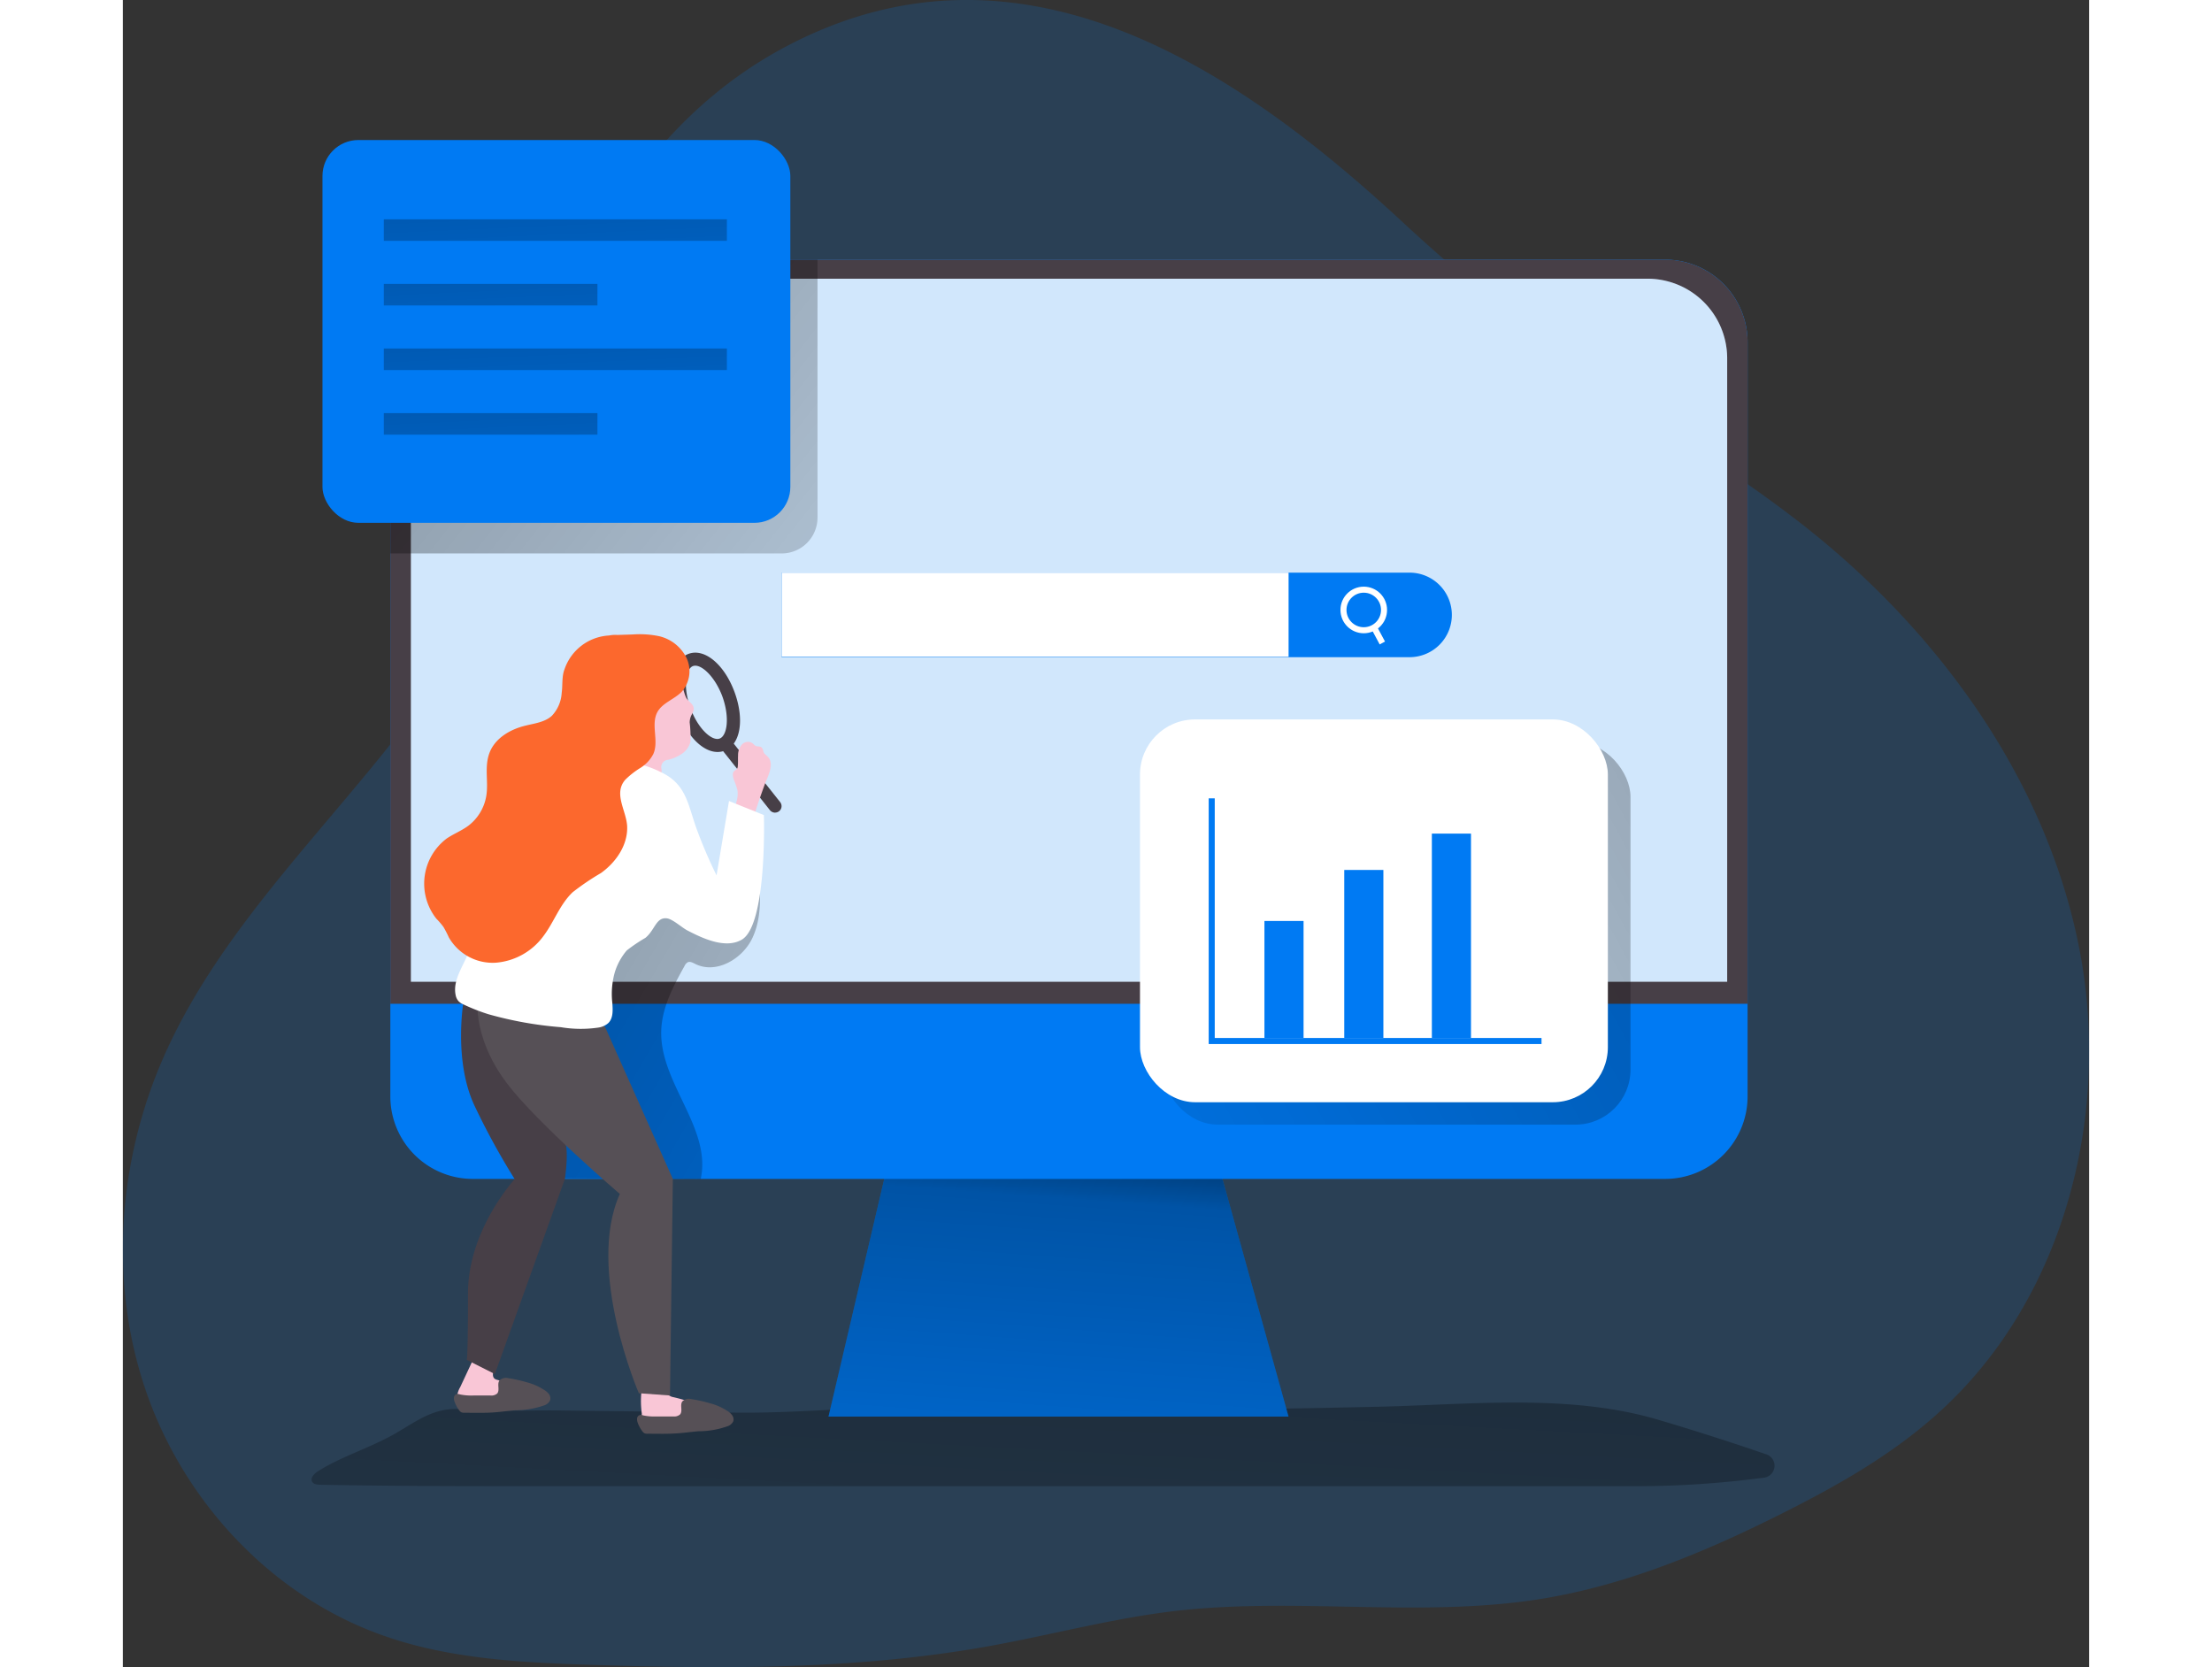 <svg id="Layer_1" data-name="Layer 1" xmlns="http://www.w3.org/2000/svg" xmlns:xlink="http://www.w3.org/1999/xlink" viewBox="0 0 325.66 276.12" width="406" height="306" class="illustration styles_illustrationTablet__1DWOa"><rect x="0" y="0" width="325.66" height="276.12" fill="#333333" stroke="none"/><defs><linearGradient id="linear-gradient" x1="194.98" y1="152.3" x2="184.68" y2="-42.24" gradientTransform="matrix(1, 0, 0, -1, 0, 352)" gradientUnits="userSpaceOnUse"><stop offset="0.01"></stop><stop offset="0.08" stop-opacity="0.69"></stop><stop offset="0.21" stop-opacity="0.32"></stop><stop offset="1" stop-opacity="0"></stop></linearGradient><linearGradient id="linear-gradient-2" x1="-469.76" y1="145.79" x2="-461.57" y2="35.41" gradientTransform="translate(-310.41 321.25) rotate(180)" xlink:href="#linear-gradient"></linearGradient><linearGradient id="linear-gradient-3" x1="359.19" y1="227.11" x2="160.97" y2="117.87" gradientTransform="matrix(1, 0, 0, -1, -38.61, 321.25)" xlink:href="#linear-gradient"></linearGradient><linearGradient id="linear-gradient-4" x1="63.43" y1="297.21" x2="221.86" y2="172.2" xlink:href="#linear-gradient"></linearGradient><linearGradient id="linear-gradient-5" x1="68.1" y1="184.8" x2="239.66" y2="84.94" xlink:href="#linear-gradient"></linearGradient><linearGradient id="linear-gradient-6" x1="108.91" y1="312.94" x2="112.28" y2="237.48" gradientTransform="matrix(1, 0, 0, -1, -38.61, 321.25)" xlink:href="#linear-gradient"></linearGradient><linearGradient id="linear-gradient-7" x1="98.39" y1="297.56" x2="101.24" y2="233.95" gradientTransform="matrix(1, 0, 0, -1, -38.61, 321.25)" xlink:href="#linear-gradient"></linearGradient><linearGradient id="linear-gradient-8" x1="108.91" y1="291.54" x2="112.28" y2="216.08" gradientTransform="matrix(1, 0, 0, -1, -38.61, 321.25)" xlink:href="#linear-gradient"></linearGradient><linearGradient id="linear-gradient-9" x1="98.39" y1="276.16" x2="101.24" y2="212.55" gradientTransform="matrix(1, 0, 0, -1, -38.61, 321.25)" xlink:href="#linear-gradient"></linearGradient></defs><title>7</title><path d="M148,38.69C130,48.35,116.84,66,111,85.58c-3.45,11.59-4.53,23.81-8.47,35.24C91.34,153.33,59.05,174.48,45.28,206c-7.67,17.55-9,38-2.54,56s20.9,33.27,39,39.63c11,3.9,23,4.48,34.69,4.86,22,.7,44.08.78,65.7-3.12,10.29-1.86,20.43-4.61,30.83-5.82,20.1-2.32,40.62,1.21,60.59-2,13.91-2.26,27.1-7.74,39.69-14.06,9.46-4.74,18.76-10,26.55-17.19,20.63-18.93,28.28-49.61,22.73-77.06s-23-51.55-44.89-68.95c-9.64-7.65-20.14-14.14-30.25-21.16a339.16,339.16,0,0,1-37-29.77C222.51,41.53,186.62,17.93,148,38.69Z" transform="translate(-38.61 -30.75)" fill="#007af3" opacity="0.18" style="isolation: isolate;"></path><path d="M95.79,264.22l-1.28-.08c-4.19-.33-7,1.81-10.53,3.88-4.2,2.47-9,3.83-13.09,6.42-.61.39-1.29,1.11-.92,1.73.25.41.82.47,1.31.48,10.35.2,20.67.24,31,.24h187.5a160.6,160.6,0,0,0,20.44-1.39,2,2,0,0,0,.38-3.95q-8.72-3-17.52-5.61c-14.91-4.48-31.65-2.52-47-2.2-16.16.35-32.35.75-48.5-.29-11.63-.75-20.76,0-32.43.38-8.51.25-16.93,1-25.47.87l-30.33-.37C104.83,264.36,100.28,264.49,95.79,264.22Z" transform="translate(-38.61 -30.75)" fill="url(#linear-gradient)"></path><polygon points="116.87 234.61 193.06 234.61 179.58 186.15 128.24 186.15 116.87 234.61" fill="#007af3"></polygon><polygon points="116.87 234.61 193.06 234.61 179.58 186.15 128.24 186.15 116.87 234.61" fill="url(#linear-gradient-2)"></polygon><path d="M307.7,87.42v125A13.66,13.66,0,0,1,294,226H96.58a13.67,13.67,0,0,1-13.67-13.65V87.42A13.67,13.67,0,0,1,96.58,73.75H294a13.67,13.67,0,0,1,13.7,13.64Z" transform="translate(-38.61 -30.75)" fill="#007af3"></path><path d="M307.7,87.43V197H82.91V87.43A13.68,13.68,0,0,1,96.58,73.75H294a13.69,13.69,0,0,1,13.7,13.68Z" transform="translate(-38.61 -30.75)" fill="#473f47"></path><path d="M304.32,90V193.34h-218V90A13.2,13.2,0,0,1,99.56,76.91H291.05A13.2,13.2,0,0,1,304.32,90Z" transform="translate(-38.61 -30.75)" fill="#fff"></path><path d="M304.32,90V193.34h-218V90A13.2,13.2,0,0,1,99.56,76.91H291.05A13.2,13.2,0,0,1,304.32,90Z" transform="translate(-38.61 -30.75)" fill="#007af3" opacity="0.18" style="isolation: isolate;"></path><rect x="172.21" y="122.86" width="77.49" height="63.4" rx="9.12" fill="url(#linear-gradient-3)"></rect><path d="M153.66,73.75v42.72a5.94,5.94,0,0,1-5.94,5.94H82.91v-35A13.69,13.69,0,0,1,96.58,73.75Z" transform="translate(-38.61 -30.75)" fill="url(#linear-gradient-4)"></path><path d="M134.32,226c1.83-8.48-6.87-15.95-6.54-24.62.14-3.81,2-7.31,3.86-10.65a1.28,1.28,0,0,1,.55-.62c.38-.16.8.08,1.17.26,3.45,1.77,7.84-.74,9.5-4.24s1.35-7.57,1-11.42a13.54,13.54,0,0,1-13.3,2.12c-2.19-.85-4.26-2.31-6.61-2.3s-4.51,1.6-6.22,3.31c-5.87,5.87-9.17,13.93-10.68,22.1s-1.16,17.63-1,25.94Z" transform="translate(-38.61 -30.75)" fill="url(#linear-gradient-5)"></path><line x1="231.66" y1="103.08" x2="201.41" y2="86.59" fill="none"></line><path d="M147.72,125.59h104a7,7,0,0,1,7,7h0a7,7,0,0,1-7,7h-104v-14Z" transform="translate(-38.61 -30.75)" fill="#007af3"></path><rect x="109.11" y="94.84" width="83.96" height="13.94" fill="#fff"></rect><circle cx="205.52" cy="101.02" r="3.36" fill="none" stroke="#fff" stroke-miterlimit="10"></circle><path d="M247.21,137.24l-1.38-2.57" transform="translate(-38.61 -30.75)" fill="none" stroke="#fff" stroke-miterlimit="10"></path><path d="M124.56,264.87a2.41,2.41,0,0,0,.64,1.86,2.09,2.09,0,0,0,.83.34,9.21,9.21,0,0,0,2.4.15,30.52,30.52,0,0,0,4.46-.64l2.52-.48a1.13,1.13,0,0,0,.83-.41.9.9,0,0,0-.14-1,3.53,3.53,0,0,0-1.62-1.06,30.88,30.88,0,0,0-4.67-1.48,1.67,1.67,0,0,1-.73-.3c-.32-.28-.38-.75-.6-1.11a1.87,1.87,0,0,0-2-.77c-.73.14-1.78.63-2,1.43A15.49,15.49,0,0,0,124.56,264.87Z" transform="translate(-38.61 -30.75)" fill="#f9c6d6"></path><path d="M132.72,262.46a1.5,1.5,0,0,0-1.46.41c-.42.61.12,1.59-.37,2.14a1.45,1.45,0,0,1-1.11.33H127a8.77,8.77,0,0,1-2.23-.18.92.92,0,0,0-.52-.06.65.65,0,0,0-.47.55,1.6,1.6,0,0,0,.11.75,5.09,5.09,0,0,0,.77,1.41,1.12,1.12,0,0,0,.34.31,1.08,1.08,0,0,0,.5.08c1.65,0,3.3.06,5-.07,1.15-.08,2.29-.24,3.43-.34a14.36,14.36,0,0,0,4.86-.84,1.59,1.59,0,0,0,.93-.83,1.19,1.19,0,0,0-.21-1,2.7,2.7,0,0,0-.82-.72,9.8,9.8,0,0,0-2.93-1.27A23.63,23.63,0,0,0,132.72,262.46Z" transform="translate(-38.61 -30.75)" fill="#565056"></path><path d="M94,261.79V262c.1,2.22,3,2.28,4.63,2.2a31.8,31.8,0,0,0,4.45-.64l2.53-.48a1.21,1.21,0,0,0,.83-.41.94.94,0,0,0-.14-1,3.49,3.49,0,0,0-1.63-1.06,43,43,0,0,0-4.16-1.36c-1.25-.37-.2-2.09-.06-3a1.06,1.06,0,0,0,0-.56,1,1,0,0,0-.59-.39,7.58,7.58,0,0,0-2.26-.41.71.71,0,0,0-.45.09.78.78,0,0,0-.26.36l-2.41,5.15A3.78,3.78,0,0,0,94,261.79Z" transform="translate(-38.61 -30.75)" fill="#f9c6d6"></path><path d="M95.06,196.4s-1.8,10.14,1.92,17.74a119.41,119.41,0,0,0,6.53,11.9s-7.74,8.37-7.74,18.93-.2,11-.2,11l4.65,2.35L111.82,226s.7-4.58,0-6.13-6.65-19.22-6.65-19.22Z" transform="translate(-38.61 -30.75)" fill="#473f47"></path><path d="M137.1,155.29c-2.4,0-5-2.56-6.5-6.51-1.68-4.57-.95-8.76,1.7-9.74s5.92,1.74,7.61,6.31h0c1.69,4.58,1,8.77-1.69,9.75A3.3,3.3,0,0,1,137.1,155.29ZM133.42,141a1.21,1.21,0,0,0-.38.06c-1.24.46-1.68,3.54-.41,7s3.6,5.49,4.84,5,1.68-3.54.42-7h0C136.74,143,134.71,141,133.42,141Z" transform="translate(-38.61 -30.75)" fill="#473f47"></path><path d="M146.64,165.34a1.11,1.11,0,0,1-.85-.4l-8-10.08a1.08,1.08,0,0,1,.18-1.52h0a1.07,1.07,0,0,1,1.5.17h0l8,10.08a1.07,1.07,0,0,1-.84,1.74Z" transform="translate(-38.61 -30.75)" fill="#473f47"></path><path d="M132.49,150.4a21.07,21.07,0,0,1,.13,3.19,3.44,3.44,0,0,1-1.42,2,6.9,6.9,0,0,1-2.31,1,1.21,1.21,0,0,0-1.06,1.56v2.73a1.22,1.22,0,0,1-.2.81,1,1,0,0,1-.47.26,2.9,2.9,0,0,1-3.32-1.67c-.3-.6-.64-1.19-1-1.76a6.62,6.62,0,0,1-.63-2.35,13.68,13.68,0,0,1,1.42-7.6,10.57,10.57,0,0,1,3.16-3.8c1.06-.76,3.15-1.91,4.24-.59.54.66.53,1.63,1,2.32.37.5,1,.84,1.11,1.45s-.3,1-.49,1.55A2.75,2.75,0,0,0,132.49,150.4Z" transform="translate(-38.61 -30.75)" fill="#f9c6d6"></path><path d="M140.5,155.91v-.16a2.66,2.66,0,0,1,.65-1.7,1.35,1.35,0,0,1,1.69-.24c.22.15.37.38.61.49s.76,0,1,.3.19.52.31.78.47.48.7.73c1.13,1.22-.12,3.4-.57,4.64-.68,1.86-1.33,3.73-1.9,5.63a2.93,2.93,0,0,1-1.92-.37,2.13,2.13,0,0,1-.56-.48,2.77,2.77,0,0,1-.22-2.18,4.76,4.76,0,0,0,.12-1.68,13.93,13.93,0,0,0-.6-1.79c-.17-.49-.31-1.11.08-1.46.13-.12.32-.19.43-.33a.87.87,0,0,0,.14-.49C140.52,157,140.47,156.48,140.5,155.91Z" transform="translate(-38.61 -30.75)" fill="#f9c6d6"></path><path d="M118.45,200.78,129.7,226l-.47,35.87-5.16-.38s-8.83-20.4-3.15-33c0,0-13.64-11.66-18.68-18.3-6.19-8.17-4.79-15-4.79-15Z" transform="translate(-38.61 -30.75)" fill="#565056"></path><path d="M123.66,157.18a17.64,17.64,0,0,1,4,1.42c4.32,2,4.51,5.4,6,9.49a79.1,79.1,0,0,0,3.28,7.64L139,163.41l5.78,2.33s.57,18.2-3.67,20.64c-2.73,1.58-6.55-.26-9-1.53-.9-.46-2.39-1.85-3.36-2-1.85-.25-2,1.94-3.6,3.23a26.6,26.6,0,0,0-3.07,2.07,10.18,10.18,0,0,0-2,3.65,13.2,13.2,0,0,0-.4,5.08c.08,1.17.16,2.5-.67,3.31a3.18,3.18,0,0,1-1.68.75,20.08,20.08,0,0,1-6.19-.07,61.9,61.9,0,0,1-12-2.15A31.46,31.46,0,0,1,95,197.09a2.58,2.58,0,0,1-.79-.52,2.08,2.08,0,0,1-.48-1c-.53-2.48,1.26-4.78,2.16-7.15.6-1.6.8-3.33,1.35-4.95.6-1.81,1.72-3,2.72-4.6.81-1.26,1.26-2.75,2.07-4.05a79.72,79.72,0,0,1,7.21-9.48,40.16,40.16,0,0,1,5.14-5.29,12.1,12.1,0,0,1,7.73-3A10,10,0,0,1,123.66,157.18Z" transform="translate(-38.61 -30.75)" fill="#fff"></path><path d="M119.13,136a8.27,8.27,0,0,0-7.39,5.65c-.45,1.16-.27,2.62-.45,3.87a6,6,0,0,1-1.63,3.78c-1.2,1.1-3,1.27-4.53,1.67-2.45.62-4.89,2.08-5.79,4.45s-.14,4.79-.54,7.16a7.82,7.82,0,0,1-3,4.95c-1.1.81-2.41,1.32-3.55,2.09a9.36,9.36,0,0,0-1.85,13.11l.14.18a12.69,12.69,0,0,1,1.17,1.36A18.65,18.65,0,0,1,92.6,186a8.38,8.38,0,0,0,7.8,4.19,10.86,10.86,0,0,0,7.89-4.44c1.75-2.33,2.71-5.25,4.83-7.24a41.92,41.92,0,0,1,4.66-3.16c2.53-1.8,4.5-4.69,4.35-7.79-.14-2.58-2.31-5.39-.3-7.68a13.7,13.7,0,0,1,2.48-1.94,5.94,5.94,0,0,0,2.14-2.28c1-2.16-.45-4.89.7-7,.85-1.51,2.75-2.07,4-3.32a5.16,5.16,0,0,0,.83-5.59,6.77,6.77,0,0,0-4.53-3.63,15.92,15.92,0,0,0-4.41-.29l-2.52.08A5.25,5.25,0,0,0,119.13,136Z" transform="translate(-38.61 -30.75)" fill="#fc682d"></path><path d="M102.43,259a1.5,1.5,0,0,0-1.46.4c-.42.62.12,1.59-.37,2.15a1.5,1.5,0,0,1-1.12.32H96.67a9.25,9.25,0,0,1-2.23-.18,1.2,1.2,0,0,0-.53-.07.67.67,0,0,0-.46.56,1.44,1.44,0,0,0,.11.74,5.15,5.15,0,0,0,.77,1.42,1,1,0,0,0,.34.31,1.22,1.22,0,0,0,.5.08c1.65,0,3.3.06,5-.07,1.14-.09,2.28-.25,3.43-.34a14.61,14.61,0,0,0,4.86-.84,1.56,1.56,0,0,0,.92-.84,1.19,1.19,0,0,0-.2-1,2.67,2.67,0,0,0-.82-.71,9.8,9.8,0,0,0-2.93-1.27A22,22,0,0,0,102.43,259Z" transform="translate(-38.61 -30.75)" fill="#565056"></path><rect x="168.46" y="119.15" width="77.49" height="63.4" rx="9.12" fill="#fff"></rect><rect x="33.06" y="23.19" width="77.49" height="63.4" rx="5.95" fill="#007af3"></rect><polygon points="234.96 172.91 179.84 172.91 179.84 132.22 180.84 132.22 180.84 171.91 234.96 171.91 234.96 172.91" fill="#007af3"></polygon><rect x="189.07" y="152.53" width="6.48" height="19.38" fill="#007af3"></rect><rect x="202.29" y="144.08" width="6.48" height="27.83" fill="#007af3"></rect><rect x="216.8" y="138.06" width="6.48" height="33.85" fill="#007af3"></rect><rect x="43.22" y="36.32" width="56.82" height="3.57" fill="url(#linear-gradient-6)"></rect><rect x="43.22" y="47.02" width="35.38" height="3.57" fill="url(#linear-gradient-7)"></rect><rect x="43.22" y="57.72" width="56.82" height="3.57" fill="url(#linear-gradient-8)"></rect><rect x="43.22" y="68.42" width="35.38" height="3.57" fill="url(#linear-gradient-9)"></rect></svg>